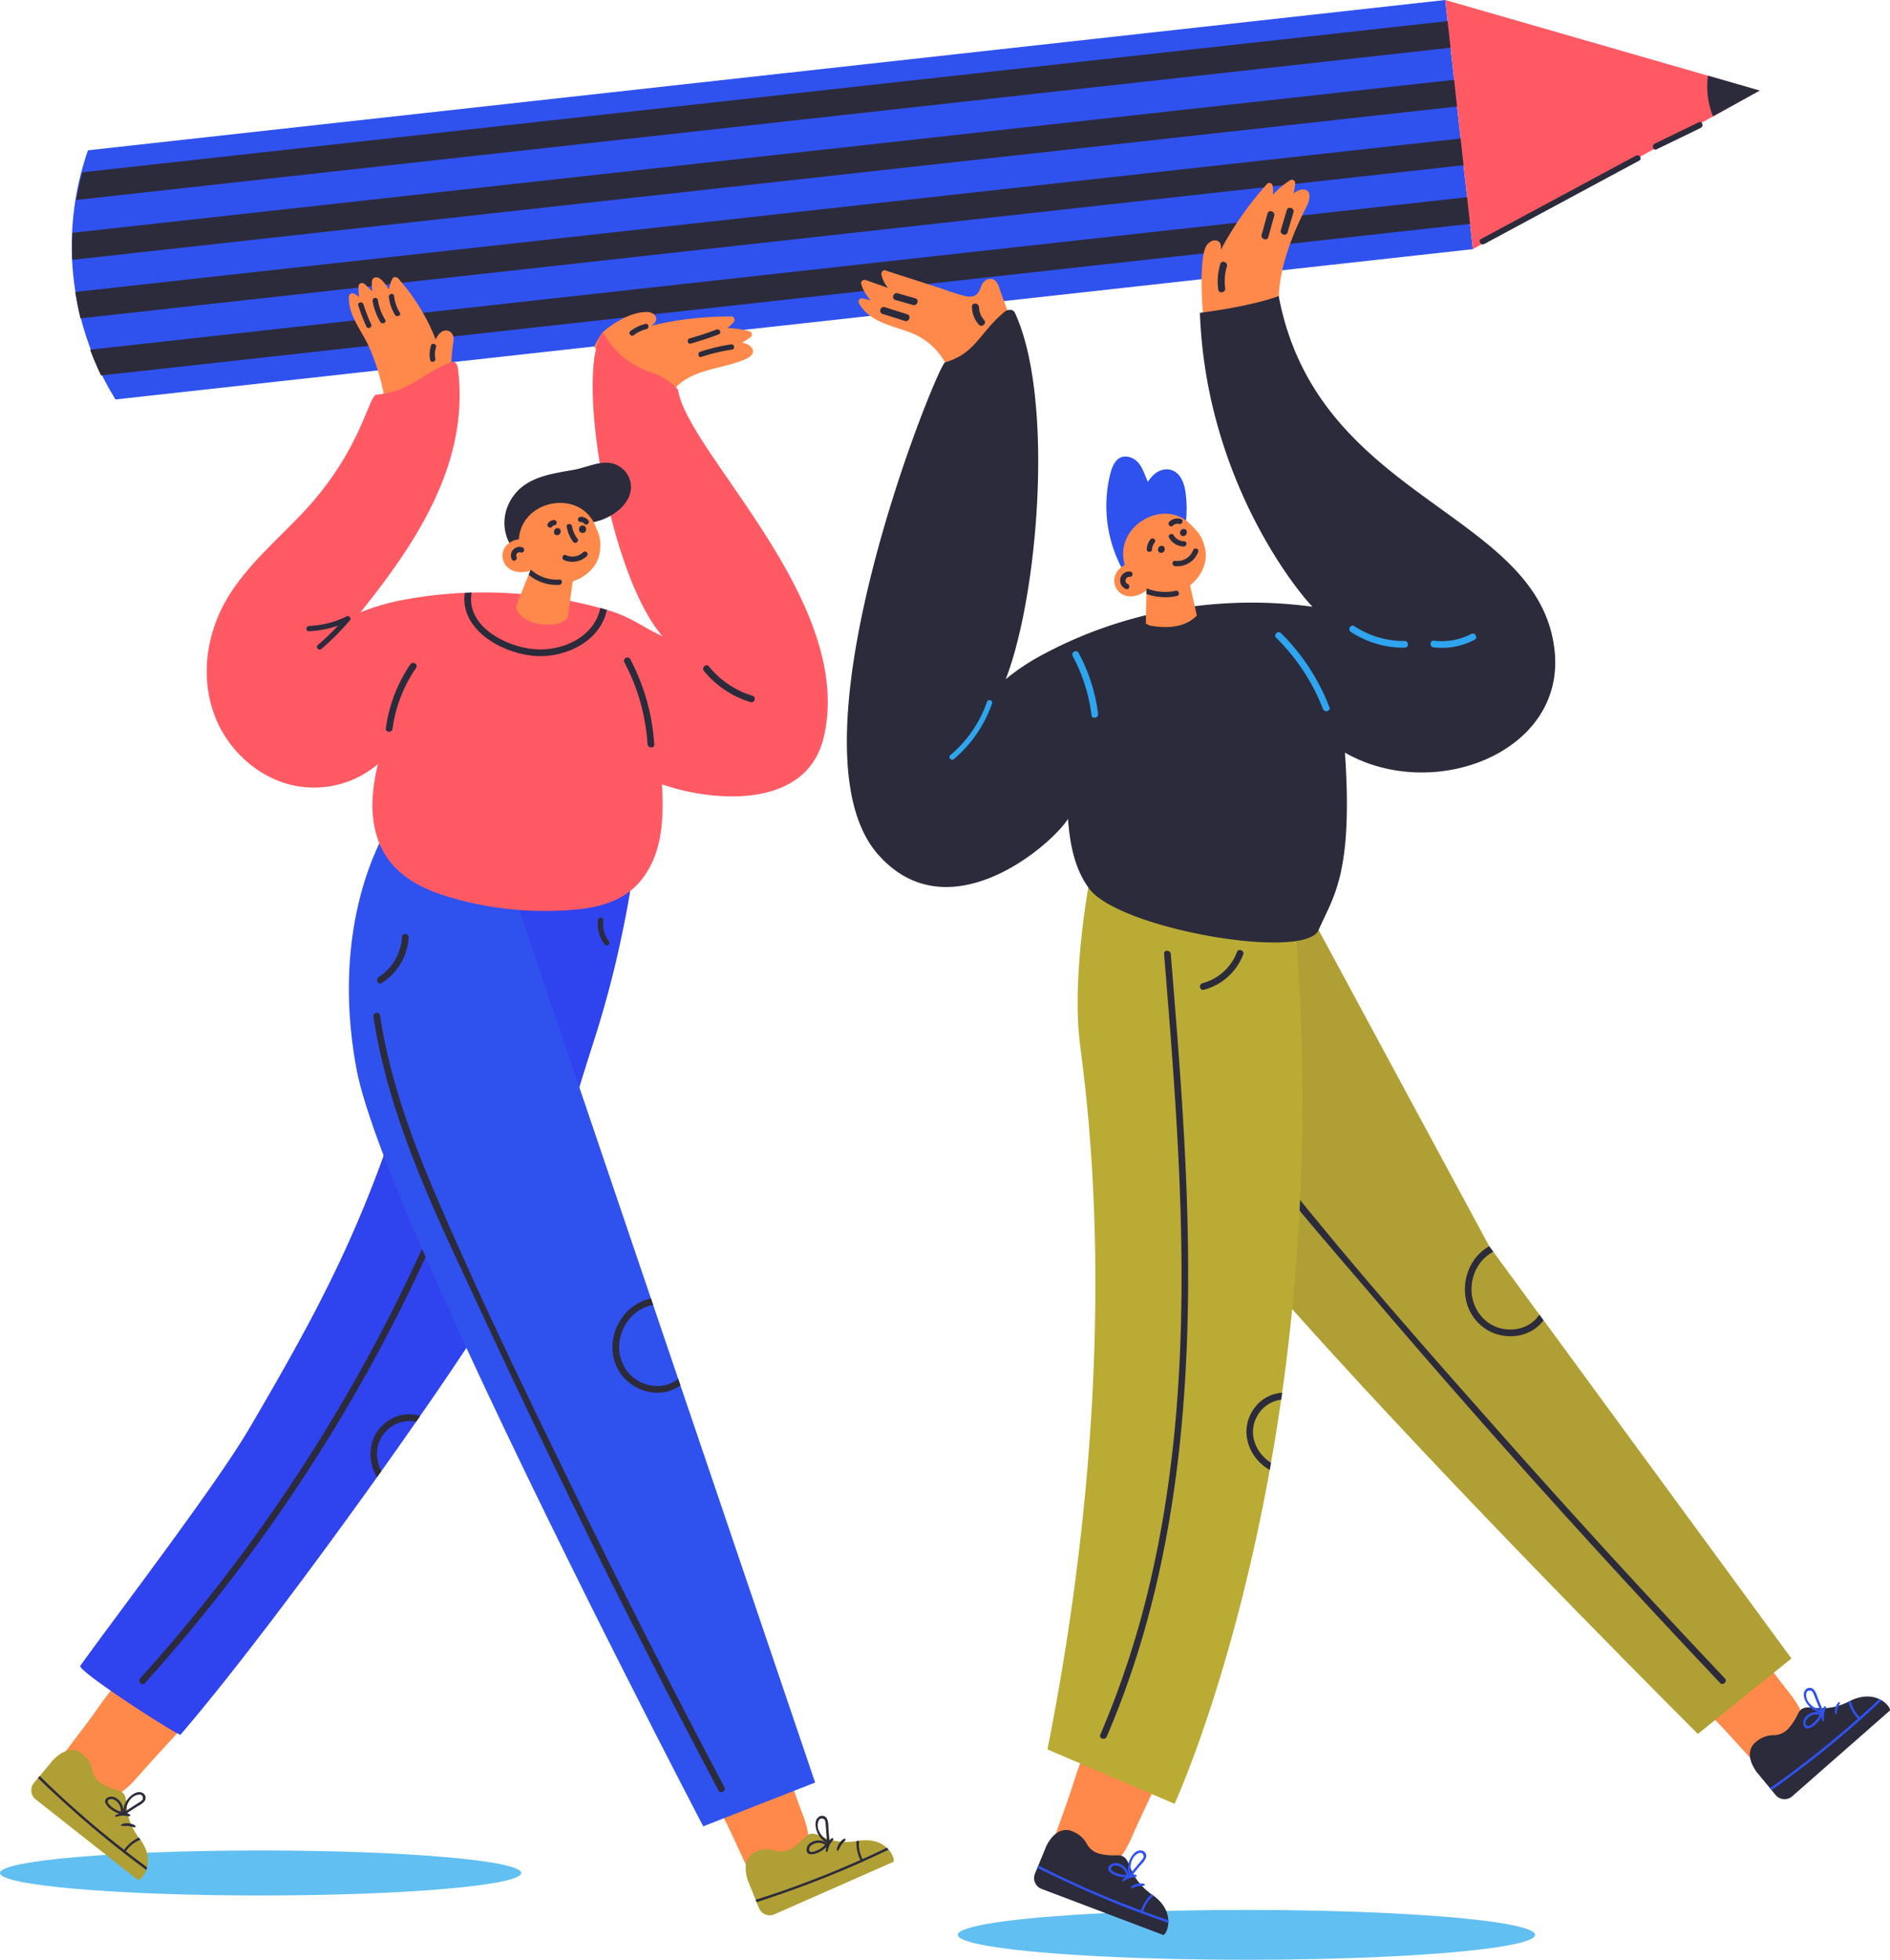 <svg xmlns="http://www.w3.org/2000/svg" viewBox="0 0 1336.01 1385.01" style=""><g><g data-name="Layer 2"><g data-name="Layer 1"><ellipse cx="184.21" cy="1323.68" rx="184.21" ry="15.9" fill="#61bff1"></ellipse><ellipse cx="881.11" cy="1367.4" rx="204.04" ry="17.61" fill="#61bff1"></ellipse><path d="M1021.63 0l19.5 176.09L81.67 282.31a206.81 206.81 0 0 1-10.48-19q-4.34-9-7.75-18.24a206.15 206.15 0 0 1-6.78-22.14q-2.28-9.31-3.66-18.73c-.38-2.57-.72-5.15-1-7.73-.55-5-.93-9.95-1.11-14.93-.23-6.37-.19-12.75.18-19.12a206.43 206.43 0 0 1 2.61-23.19q1.68-9.84 4.34-19.57c1.23-4.51 2.62-9 4.18-13.44z" fill="#2f52ef"></path><path d="M1030.09 14.17l2.09 18.83L53.89 141.33q1.68-9.86 4.34-19.57z" fill="#2c2b3c"></path><path d="M1034.68 55.65l2.09 18.87L51.11 183.63q-.36-9.54.17-19.12z" fill="#2c2b3c"></path><path d="M1044.28 96.58l2.09 18.87L56.89 225q-2.28-9.27-3.68-18.69z" fill="#2c2b3c"></path><path d="M1054.94 137.38l2.09 18.87L71.42 265.36q-4.33-9-7.75-18.24z" fill="#2c2b3c"></path><path fill="#ff5a64" d="M1243.88 64.04l-33.02 18.25-169.73 93.8L1021.63 0l185.71 53.51 36.54 10.53z"></path><path d="M1243.88 64l-33 18.25a57 57 0 0 1-3.52-28.78z" fill="#2c2b3c"></path><path d="M1156.39 110l-109.5 58.92c-2.4 1.29 0 4.77 2.36 3.5l109.5-58.93c2.4-1.32.01-4.81-2.36-3.49z" fill="#2c2b3c"></path><path d="M1200.81 86.4l-31.2 15.16c-2.42 1.17-1 5.16 1.39 4l31.21-15.16c2.41-1.19 1.04-5.18-1.4-4z" fill="#2c2b3c"></path><path d="M543.93 1240.11c-5.68.82-11.55 4.49-16.62 6.64-6.93 3-14 5.61-20.45 9.59-.21-.29-.41-.58-.63-.86-2.06-2.7-6.06.12-5.42 3 2.72 12.19 10.1 24.13 15.34 35.43q8.42 18.18 16.87 36.34c1.46 3.14 5.65 2.57 7.39.16 4.48-6.18 13.08-7.52 19.43-11.07 6.57-3.68 11.07-9.39 11.63-17.09.71-9.83-4.13-19.7-7.33-28.71q-5.89-16.57-11.8-33.17c-1.51-4.25-7.46-3.57-8.41-.26z" fill="#ff894a"></path><path d="M626.81 1305.83a18.07 18.07 0 0 1 1.37 1.41c3.46 3.91 4.24 8.19 3.2 8.65l-84 37a8.18 8.18 0 0 1-10.87-4.43l-1.67-4.12-.68-1.69-4.86-12a12.63 12.63 0 0 1-.74-1.81c-5.43-17.37 6.18-20.32 6.18-20.32a18.7 18.7 0 0 1 13-.78 14.17 14.17 0 0 0 11.55-1.32 42.79 42.79 0 0 0 9.25-7.56c8.19-9 13.21 5.9 36.86 2.3l.93-.15.94-.14c9.43-1.37 15.73 1.43 19.54 4.96z" fill="#b09f34"></path><path d="M626.81 1305.83a18.07 18.07 0 0 1 1.37 1.41c-1.4.63-2.8 1.26-4.15 1.9q-6.9 3.27-13.87 6.39a.88.88 0 0 1-.83.38q-13.59 6.06-27.44 11.55-14.26 5.65-28.74 10.69c-6.06 2.09-12.16 4.24-18.32 6.16l-.68-1.69c6.2-2 12.43-4 18.58-6.11q14.84-5.19 29.43-11 13.14-5.25 26.05-11a26.89 26.89 0 0 1-2.79-13.32l.93-.15.94-.14c0 .38-.09.79-.11 1.19a22.45 22.45 0 0 0 2.52 11.77l.6-.26q7.22-3.24 14.36-6.66c.72-.39 1.43-.74 2.15-1.11z" fill="#2c2b3c"></path><path d="M578.49 1284.28c-2.85 2.35-2.17 7.07-1 10.1a15.14 15.14 0 0 0 7 8.07c-.06.08-.14.15-.2.23-4.13-4-14.22-1.74-14.12 4.72.05 4 4.52 3.29 7.1 2.33a20 20 0 0 0 6.88-4.37 12.08 12.08 0 0 0-.36 2.85.63.63 0 0 0 1.22.18 21 21 0 0 1 1.54-4.69c.7-1.35 1.85-2.41 2.49-3.76a.63.63 0 0 0-.83-.87 5.56 5.56 0 0 0-1.71 1.41.81.81 0 0 0-.22 0c-.2-2.46-.39-4.91-.59-7.37-.18-2.23 0-4.85-.81-7a3.9 3.9 0 0 0-6.39-1.83zm-6.54 22.4c.28-2.63 3.9-4.12 6.12-4.3a9.45 9.45 0 0 1 5.25 1.37 17.1 17.1 0 0 1-3.27 2.7c-1.35.86-8.58 4.75-8.05.23zm11-20.7a7.71 7.71 0 0 1 .66 2.84c.15 1.42.22 2.84.33 4.26l.6 7.53c-4-2.83-7.83-8.14-6.14-13.14.82-2.47 2.34-3.01 4.6-1.47z" fill="#2c2b3c"></path><path d="M596.77 1299.48c-2.49 1-5.33 5.32-5.22 8a.51.51 0 0 0 .94.27c.93-1.16 1.42-2.67 2.26-3.92s2.1-2.19 2.87-3.47c.38-.58-.29-1.1-.85-.88z" fill="#2c2b3c"></path><path d="M123.1 1215.66c-3.39-4.63-9.39-8.09-13.67-11.56-5.86-4.73-11.55-9.76-18.07-13.55.16-.32.32-.64.47-1 1.42-3.09-3-5.3-5.19-3.38-9.49 8.13-16.57 20.25-24.09 30.18q-12.09 16-24.16 32c-2.08 2.76.38 6.19 3.32 6.6 7.56 1 12.79 8 18.91 12 6.33 4.07 13.48 5.36 20.54 2.24 9-4 15.46-12.89 21.91-20l23.75-26c3.04-3.31-.35-8.25-3.72-7.53z" fill="#ff894a"></path><path d="M449.63 594c.35-5.44-7.56-5.75-8.3-.51-.18 1.22-.35 2.45-.53 3.67-18.3-2.64-36.39-5.53-54.39-10.12q-13.77-3.48-27.32-7.83c-5.77-1.88-11.52-4.11-17.32-6.14.21-1.75.45-3.51.65-5.26.66-5.67-7.79-5.94-8.73-.52-.18 1-.35 2-.53 3.06-1-.28-2.06-.56-3.09-.8-3.43-.83-6.3 3.87-2.85 5.92 1.5.89 3.06 1.69 4.63 2.48-1.2 6.9-2.38 13.8-3.61 20.7-5.36 30.41-11.11 60.67-18.51 90.75q-14.67 59.54-35 117.46c-1.18 3.35-2.35 6.66-3.54 9.92-26.27 72.49-55 124.48-94.84 192.52-23.4 40-92.52 130.29-119.57 167.92-2.53 3.55 69.72 50 70.84 48.7C165 1182.44 219.38 1110 266.5 1044l3.08-4.32c1.73-2.42 3.44-4.84 5.14-7.23.92-1.32 1.85-2.62 2.77-3.92 5.7-8 11.25-16 16.61-23.67l2.91-4.2q3.84-5.54 7.54-10.89c.9-1.31 1.78-2.6 2.68-3.87 8.16-11.92 15.73-23.13 22.46-33.32 1.56-2.34 3.05-4.62 4.51-6.85C375.31 883 389.27 834 409.52 768.39c3.17-10.35 6.53-21.12 10.17-32.41 7.4-23.05 13.75-46.47 18.82-70.14 4.31-20.08 8.24-40.53 10.25-61.05a4.8 4.8 0 0 0 .37-4c.19-2.23.37-4.52.5-6.79z" fill="#2f43ef"></path><path d="M319.05 255.79c.19-3.94.56-7.86 1.06-11.76.3-2.35 1-5.12-.06-7.4a5.35 5.35 0 0 0-7.92-2.08 11.13 11.13 0 0 0-4.08 5.5 144.16 144.16 0 0 0-26.68-43.4c-1-1.08-3.19-1.22-3.95.25a25.23 25.23 0 0 0-2.52 7.58c-3.06-4.46-7-10.4-10.88-7.9-1.91 1.23-.94 7-.93 9.37-1.16-1.27-3.93-4-5.24-5.16-1.48-1.34-4.26-.89-4.37 1.45a34.15 34.15 0 0 0 .47 7.55 35.66 35.66 0 0 0-3.42-2.12 2.53 2.53 0 0 0-3.89 1.88c-.69 13 9.05 24.11 14.12 35.42a154.92 154.92 0 0 1 12.11 43.4 2.36 2.36 0 0 0 .44 1.13 2.5 2.5 0 0 0 2.8 1.88q20-2.65 39.81-6.28c1.1 2.22 5.1 1.17 4.66-1.71a142.41 142.41 0 0 1-1.53-27.6z" fill="#ff894a"></path><path d="M298.81 881.42a1192.49 1192.49 0 0 1-147 242.1q-25.22 32.16-52.63 62.51c-2 2.24 1.14 5.79 3.19 3.51a1196.81 1196.81 0 0 0 165.57-235.09q18.88-35.16 35.38-71.54c1.26-2.78-3.26-4.25-4.51-1.49z" fill="#2c2b3c"></path><path d="M576.21 1259.77l-79.1 30.93s-95.33-182-167.41-338.12c-23.22-50.28-44-97.87-58.47-135.79-9.71-25.56-16.54-46.74-19.27-61.42-19.32-104.1 19.75-165.24 20.88-168.82l55.41 12.11 25.57 5.58 55.7 164.15 50.63 149.26 1.55 4.57 17.69 52.18 1.61 4.73z" fill="#2f52ef"></path><path d="M531.39 245.81c-1.37-2.05-4-3.1-6.94-3.61a50.67 50.67 0 0 0 6.3-4.06 2.39 2.39 0 0 0-.84-4 63.35 63.35 0 0 0-15.78-2.29 34.12 34.12 0 0 0 4.4-4.05c1.26-1.38.76-4.11-1.45-4.12a236.51 236.51 0 0 0-56.68 6.49c1.8-1.32 3.85-2.81 3.4-5.35-.57-3.25-3.91-4.31-6.8-4.31-10.77 0-22.55 7.19-30.5 13.82a2.24 2.24 0 0 0-.54.63c-.9 1-6.86 9.91-5.45 10.91 15.68 11.11 8.09 78.7 21.88 92.07-.06.08 1.13 11.77 1.08 11.85-1.67 2.56 29.14-69 30.8-71.58 1.57 0 3-1.65 2.34-3.15C488 261.54 508 261 523.7 255.14c3.51-1.31 11.22-4.09 7.69-9.33z" fill="#ff894a"></path><path d="M479.3 275.57c-.07-.45-7-8.43-17.57-11.88C432.8 254.23 427 233.56 426 235c-19.58 26.57 4 170.68 42.36 214.73-15.5-7.33-22.82-14-39.29-18.69-1.55-.45-3.09-.88-4.66-1.31a315.83 315.83 0 0 0-91-10.94c-1.62.05-3.23.12-4.84.18a302.33 302.33 0 0 0-41.63 4.65 157.27 157.27 0 0 0-32.11 9.11c39.76-49.54 77.27-105.93 68.9-172.18-.41-3.19-2.19-5.69-4.68-4.71-21.37 8.39-29.1 21-53 23.08-5.34.46-10.44 37.43-48.15 79.27-19.08 21.15-42 39.38-56.85 64s-19.64 55.23-9.65 82.63c8.91 24.42 30.2 44.52 55.81 50.22a69.79 69.79 0 0 0 59.9-15c-4 17-5.92 34.46-.58 51.38 6.92 21.94 24.64 33.91 45.68 40.85a232.36 232.36 0 0 0 76.29 11.46c22.34-.38 47.79-2.11 63.44-20.17 16.66-19.2 17.29-45.09 16-69.27 35.82 12.56 101.94 18 114.24-32.83 23.04-95.36-95.79-201.09-102.88-245.89z" fill="#ff5a64"></path><path d="M444.56 337.3a17.41 17.41 0 0 0-14.29-10.21c-8-.77-16.44 3.44-24.33 4.86-15.49 2.8-32.38 4.81-42.36 17.66-9.16 11.81-9.22 27-.93 38.3a5.6 5.6 0 0 0 6 2.26c3.91 2.61 11.2 1.21 11.75-4.65.7-7.41 9-11 16.11-12.59 9.13-2 18.49-2.19 27.45-5.07 13.95-4.46 26.43-17.04 20.6-30.56z" fill="#2c2b3c"></path><path d="M421.21 372.63c-10.08-27.52-52.63-20.09-54.43 8.55a10.89 10.89 0 0 0-1.13.14c-4.21.75-8.27 3.56-9.82 7.66a11.14 11.14 0 0 0 4 12.78c4.47 3.36 10.05 2.93 15.18 1.65a28.43 28.43 0 0 0 16.42 8.65c13.92 2.06 29.93-7 32.39-20.91 1.91-10.83-1.72-16.1-2.61-18.52z" fill="#ff894a"></path><path d="M407.55 391.32L401.27 437c-7.08 7.22-22.28 4.17-31.52 1.37a7.55 7.55 0 0 1-4.85-10c2.46-6.32 6.06-15.49 8.8-22.17.52-1.28 1-2.46 1.46-3.52a42.9 42.9 0 0 1 2.31-5z" fill="#ff894a"></path><path d="M104 1319.69a16.38 16.38 0 0 1-.59 1.87c-1.84 4.9-5.25 7.59-6.14 6.89l-72.09-56.82A8.19 8.19 0 0 1 24 1260l2.85-3.4 1.18-1.4 8.3-9.92a12.86 12.86 0 0 1 1.26-1.5c12.78-13 20.84-4.08 20.84-4.08a18.71 18.71 0 0 1 6.81 11.13 14.12 14.12 0 0 0 6.58 9.58 42.84 42.84 0 0 0 11 4.62c11.79 3 1 14.43 15.27 33.63l.57.75.57.76c5.6 7.62 6.07 14.47 4.77 19.52z" fill="#b09f34"></path><path d="M104 1319.69a16.38 16.38 0 0 1-.59 1.87c-1.22-.94-2.43-1.88-3.63-2.77-4.08-3-8.15-6.11-12.16-9.24a.86.86 0 0 1-.72-.56q-11.73-9.15-23.08-18.8-11.7-9.95-22.93-20.36c-4.7-4.37-9.46-8.75-14-13.28l1.18-1.4c4.69 4.53 9.33 9.12 14.12 13.54q11.55 10.65 23.54 20.82 10.82 9.12 22 17.81a26.78 26.78 0 0 1 10.44-8.71l.57.75.57.76c-.36.14-.74.29-1.11.46a22.49 22.49 0 0 0-9.2 7.75l.51.41q6.26 4.85 12.62 9.55c.55.47 1.19.94 1.87 1.4z" fill="#2c2b3c"></path><path d="M100.32 1266.91c-3.41-1.41-7.26 1.41-9.4 3.84a15.18 15.18 0 0 0-3.82 10l-.3-.07c1.58-5.52-5.13-13.37-10.8-10.25-3.52 1.94-.78 5.54 1.29 7.36a20 20 0 0 0 7.08 4 12.07 12.07 0 0 0-2.69 1 .63.63 0 0 0 .42 1.17 20.63 20.63 0 0 1 4.86-.84c1.52 0 3 .49 4.49.42a.63.63 0 0 0 .38-1.14 5.69 5.69 0 0 0-2-.84.72.72 0 0 0-.09-.2l6.23-4c1.88-1.21 4.27-2.31 5.79-4a3.9 3.9 0 0 0-1.44-6.45zm-22.84 4.74c2.45-1 5.47 1.51 6.66 3.39a9.34 9.34 0 0 1 1.26 5.28 17.27 17.27 0 0 1-3.92-1.62c-1.39-.79-8.22-5.35-4-7.05zm23.46 0a7.64 7.64 0 0 1-2.2 1.92c-1.18.79-2.41 1.53-3.61 2.3l-6.36 4.13c.63-4.86 3.51-10.74 8.72-11.6q3.89-.77 3.45 3.28z" fill="#2c2b3c"></path><path d="M95.49 1290.19c-2-1.73-7.2-2.21-9.52-.85a.51.51 0 0 0 .2 1c1.46.28 3 0 4.52.16s2.92.83 4.41.9a.64.64 0 0 0 .39-1.21z" fill="#2c2b3c"></path><path d="M481 979.13a27.52 27.52 0 0 1-7.53 3.81c-12.4 4-26.73-1.17-34.31-11.58-14.72-20.21-1.72-49.12 21-53.71l1.55 4.57c-19.35 3.45-30.84 27.14-19.68 44.95 6.13 9.77 19.08 14.82 30.12 11.19a22.79 22.79 0 0 0 7.25-4z" fill="#2c2b3c"></path><path d="M297 1000.69l-2.91 4.2a22.32 22.32 0 0 0-19.4 4.92c-9.45 8.15-10.13 20.23-5.12 29.9l-3.07 4.29c-7.64-12.77-6.23-30 7.58-39.73a26.21 26.21 0 0 1 22.92-3.58z" fill="#2c2b3c"></path><path d="M284.13 662.22a35.94 35.94 0 0 1-16.45 28.29c-2.54 1.64-.39 5.88 2.18 4.22a40.91 40.91 0 0 0 19-32.22c.2-3.05-4.54-3.34-4.73-.29z" fill="#2c2b3c"></path><path d="M512.11 1263.1q-55.08-104-106.72-209.86c-34.26-70.24-68.54-140.83-99.11-212.78-16.81-39.55-31.21-80.3-37.68-122.94-.46-3-5.1-2-4.65 1 11.47 75.54 46.86 145.35 78.7 214q50.06 107.82 103.7 213.93 30.21 59.74 61.54 118.9c1.43 2.65 5.65.46 4.22-2.25z" fill="#2c2b3c"></path><path d="M429 431c-4.67 22.86-30.7 35-53.38 32.35s-50.72-19.19-47.08-44.42c1.61-.06 3.22-.13 4.84-.18-4.17 23.72 24 38.36 44.5 40.06 20.13 1.67 42.42-9 46.46-29.12 1.6.42 3.14.85 4.66 1.31z" fill="#2c2b3c"></path><path d="M290.11 469.45a104.82 104.82 0 0 0-17.37 45.33c-.42 3 4.33 3.3 4.73.29a99.54 99.54 0 0 1 16.62-43c1.73-2.55-2.25-5.14-3.98-2.62z" fill="#2c2b3c"></path><path d="M445.57 465.91c-1.42-2.7-5.64-.53-4.21 2.18a142.88 142.88 0 0 1 16.36 57.76c.19 3 4.93 3.33 4.74.29a148.49 148.49 0 0 0-16.89-60.23z" fill="#2c2b3c"></path><path d="M532 491.75A63.88 63.88 0 0 1 501.11 471c-1.95-2.36-5.46.83-3.52 3.19a68.36 68.36 0 0 0 32.87 22c2.92.97 4.42-3.54 1.54-4.44z" fill="#2c2b3c"></path><path d="M404.22 432.15c-3.71 8.68-13.32 11.22-21.94 9.42-8.16-1.71-19-6.76-17.92-16.73.35-3-4.39-3.31-4.73-.29-1.4 12.39 11.21 19.53 21.75 21.71 11.13 2.29 22.7-1.74 27.34-12.61 1.2-2.81-3.31-4.29-4.5-1.5z" fill="#ff5a64"></path><path d="M245 435.61a66.24 66.24 0 0 1-26.43 6.76c-2.39.11-2.7 3.84-.29 3.74a71.56 71.56 0 0 0 20.7-3.95 174.24 174.24 0 0 1-14.31 13.66c-1.83 1.57.64 4.39 2.48 2.82a178.8 178.8 0 0 0 20.24-20.3c1.27-1.5-.82-3.5-2.39-2.73z" fill="#2c2b3c"></path><path d="M395.26 413.35a30.58 30.58 0 0 1-21.56-7.18c.52-1.28 1-2.46 1.46-3.52a1.67 1.67 0 0 1 .52.33 27.61 27.61 0 0 0 19.87 6.63c2.45-.14 2.08 3.61-.29 3.74z" fill="#2c2b3c"></path><path d="M506.47 232.9q-9.32 3.56-18.91 6.24c-2.31.65-1.61 4.33.72 3.68q10.08-2.82 19.86-6.56c2.24-.86.57-4.21-1.67-3.36z" fill="#2c2b3c"></path><path d="M516.73 243.38a135.18 135.18 0 0 0-21.66 5.17c-2.27.74-1.58 4.42.71 3.67a135.28 135.28 0 0 1 21.67-5.16c2.38-.37 1.66-4.06-.72-3.68z" fill="#2c2b3c"></path><path d="M456.24 228.91a28 28 0 0 0-10.59 5.09c-1.91 1.47.57 4.29 2.48 2.82a23.1 23.1 0 0 1 8.83-4.2c2.33-.62 1.63-4.28-.72-3.71z" fill="#2c2b3c"></path><path d="M262.36 229.11a119.2 119.2 0 0 1-5.42-14c-.72-2.28-4.4-1.59-3.68.71a129.31 129.31 0 0 0 5.74 15c1 2.18 4.37.49 3.36-1.71z" fill="#2c2b3c"></path><path d="M272.26 225.89a38.14 38.14 0 0 1-5.18-13.89c-.4-2.38-4.08-1.66-3.68.72a41.17 41.17 0 0 0 5.5 14.84c1.24 2.04 4.62.44 3.36-1.67z" fill="#2c2b3c"></path><path d="M282.59 220.88a27.28 27.28 0 0 1-4-11.69c-.25-2.39-3.93-1.67-3.68.72a29.8 29.8 0 0 0 4.34 12.63c1.24 2.03 4.62.39 3.34-1.66z" fill="#2c2b3c"></path><path d="M304.68 244.2a20.67 20.67 0 0 0-.65 10.06c.42 2.37 4.1 1.66 3.68-.72a16.49 16.49 0 0 1 .51-8.1c.72-2.3-2.81-3.54-3.54-1.24z" fill="#2c2b3c"></path><path d="M430.34 665a19 19 0 0 1-3.84-14.55c.32-2.39-3.42-2.67-3.74-.28a22.83 22.83 0 0 0 4.76 17.31c1.48 1.87 4.3-.61 2.82-2.48z" fill="#2c2b3c"></path><path d="M408.24 380.79a20.4 20.4 0 0 1-3.89-8.79c-.41-2.36-4.16-2.15-3.74.22a24.38 24.38 0 0 0 4.54 10.68c1.44 1.92 4.55-.18 3.09-2.11z" fill="#2c2b3c"></path><path d="M394.15 373.22c-3.2 0-3.6 5-.38 5s3.6-5 .38-5z" fill="#2c2b3c"></path><path d="M412 371.35a2.53 2.53 0 0 0-2.69 2.3v.35a2.5 2.5 0 0 0 5 .38V374a2.55 2.55 0 0 0-2.31-2.65z" fill="#2c2b3c"></path><path d="M393.51 369a1.93 1.93 0 0 0-2.2-1.48 5.75 5.75 0 0 0-4.08 2.53 1.88 1.88 0 0 0 3.11 2.1l.18-.27a.29.29 0 0 0 .08-.08l.28-.24q-.22.14.06 0c.05 0 .42-.18.46-.22a4.48 4.48 0 0 1 .62-.11 1.89 1.89 0 0 0 1.49-2.23z" fill="#2c2b3c"></path><path d="M415.82 367.68a6.78 6.78 0 0 0-5.26-2.46 1.94 1.94 0 0 0-2 1.73 1.89 1.89 0 0 0 1.73 2 3.21 3.21 0 0 1 2.73 1.19c1.52 1.86 4.34-.61 2.8-2.46z" fill="#2c2b3c"></path><path d="M412.3 390.24a11.09 11.09 0 0 1-12.3 2.07c-2.21-1-3.44 2.58-1.24 3.54a14.83 14.83 0 0 0 16-2.79c1.78-1.64-.68-4.47-2.46-2.82z" fill="#2c2b3c"></path><path d="M369.33 386.88a6.06 6.06 0 0 0-7.55 8.35c1 2.21 4.33.54 3.36-1.66a2.33 2.33 0 0 1 2.95-3.15c2.29.78 3.53-2.76 1.24-3.54z" fill="#2c2b3c"></path><path d="M812.79 1252c-4.63-3.39-11.39-4.89-16.51-6.91-7-2.75-13.95-5.83-21.31-7.49 0-.35.11-.7.16-1.05.42-3.37-4.42-4.16-6-1.66-6.6 10.61-9.7 24.29-13.89 36q-6.74 18.87-13.42 37.75c-1.16 3.27 2.22 5.79 5.15 5.3 7.53-1.27 14.61 3.8 21.63 5.71 7.26 2 14.47 1.06 20.26-4 7.41-6.51 10.87-17 14.89-25.62q7.43-16 14.83-31.92c1.93-4.11-2.79-7.78-5.79-6.11z" fill="#ff894a"></path><path d="M825.87 1357a16.14 16.14 0 0 1 0 2c-.27 5.22-2.71 8.81-3.77 8.41l-85.85-32.49a8.18 8.18 0 0 1-4.65-10.78l1.69-4.1.7-1.69 4.93-12a14.83 14.83 0 0 1 .75-1.81c8.3-16.19 18.65-10.16 18.65-10.16a18.66 18.66 0 0 1 9.84 8.57 14.15 14.15 0 0 0 9.17 7.15 42.88 42.88 0 0 0 11.89 1.09c12.15-.69 5.29 13.47 24.69 27.47l.77.55.77.55c7.64 5.63 10.16 12.02 10.42 17.24z" fill="#2c2b3c"></path><path d="M825.87 1357a16.14 16.14 0 0 1 0 2c-1.44-.53-2.88-1.07-4.29-1.56q-7.22-2.49-14.37-5.15a.88.88 0 0 1-.86-.31q-14-5.2-27.67-11-14.14-6-28-12.52c-5.79-2.74-11.64-5.49-17.39-8.43l.7-1.69c5.84 2.91 11.65 5.89 17.55 8.66q14.21 6.69 28.71 12.77 13.05 5.46 26.32 10.37a26.73 26.73 0 0 1 7.34-11.45l.77.55.77.55c-.31.24-.62.5-.92.77a22.47 22.47 0 0 0-6.44 10.16l.6.24q7.43 2.74 14.91 5.31l2.27.73z" fill="#2f52ef"></path><path d="M806.5 1307.76c-3.68-.32-6.5 3.53-7.81 6.49a15.09 15.09 0 0 0-.64 10.68h-.31c-.15-5.74-8.92-11.21-13.38-6.53-2.78 2.91.92 5.52 3.44 6.64a20 20 0 0 0 8 1.71 11.41 11.41 0 0 0-2.26 1.78c-.47.49.13 1.35.74 1a21.21 21.21 0 0 1 4.39-2.26c1.45-.48 3-.43 4.41-1a.63.63 0 0 0 0-1.2 5.58 5.58 0 0 0-2.21-.19.57.57 0 0 0-.15-.16l4.74-5.67c1.44-1.72 3.38-3.49 4.33-5.56a3.9 3.9 0 0 0-3.29-5.73zm-20.36 11.4c2-1.68 5.66-.21 7.37 1.22a9.37 9.37 0 0 1 2.79 4.66 17.26 17.26 0 0 1-4.22-.37c-1.57-.33-9.46-2.62-5.94-5.51zm22.38-7a7.62 7.62 0 0 1-1.53 2.49c-.88 1.12-1.83 2.19-2.74 3.28l-4.85 5.79c-.86-4.82.12-11.3 4.83-13.69q3.48-1.9 4.29 2.09z" fill="#2f52ef"></path><path d="M808.89 1331.42c-2.48-1-7.53 0-9.33 2a.51.51 0 0 0 .47.85c1.48-.17 2.89-.91 4.36-1.21s3-.09 4.48-.47a.64.64 0 0 0 .02-1.17z" fill="#2f52ef"></path><path d="M1229.62 1163.05c-5.17 2.49-9.67 7.76-13.86 11.34-5.71 4.89-11.69 9.57-16.61 15.29-.29-.21-.57-.43-.86-.63-2.78-2-5.74 1.94-4.27 4.49 6.27 10.81 16.9 20 25.29 29.17q13.5 14.8 27 29.58c2.34 2.56 6.15.75 7.09-2.06 2.41-7.25 10.22-11.11 15.2-16.42 5.16-5.48 7.73-12.28 5.95-19.79-2.28-9.59-9.87-17.54-15.63-25.17l-21.23-28.08c-2.69-3.61-8.16-1.17-8.07 2.28z" fill="#ff894a"></path><path d="M1328.43 1200.78a17.6 17.6 0 0 1 1.73.93c4.48 2.69 6.51 6.54 5.66 7.28l-69 60.55a8.2 8.2 0 0 1-11.71-1l-2.82-3.43-1.16-1.41-8.25-10a12.24 12.24 0 0 1-1.25-1.51c-10.4-14.93-.22-21.23-.22-21.23a18.69 18.69 0 0 1 12.2-4.67 14.15 14.15 0 0 0 10.61-4.73 42.79 42.79 0 0 0 6.55-10c5.1-11.05 14.37 1.65 35.85-8.9l.84-.43.85-.42c8.57-4.02 15.39-3.24 20.12-1.03z" fill="#2c2b3c"></path><path d="M1328.43 1200.78a17.6 17.6 0 0 1 1.73.93c-1.14 1-2.29 2-3.39 3.06q-5.58 5.2-11.29 10.27a.87.87 0 0 1-.68.61q-11.15 9.87-22.7 19.28-11.89 9.67-24.19 18.84c-5.15 3.82-10.32 7.7-15.61 11.39l-1.16-1.41c5.3-3.79 10.66-7.51 15.88-11.42q12.59-9.42 24.75-19.36 10.95-9 21.52-18.37a26.83 26.83 0 0 1-6.66-11.85l.84-.43.85-.42c.07.39.14.79.25 1.18a22.28 22.28 0 0 0 6 10.45l.49-.42q5.9-5.27 11.69-10.67c.53-.54 1.11-1.09 1.68-1.66z" fill="#2f52ef"></path><path d="M1275.87 1194.77c-2 3.1.06 7.4 2.06 10a15.11 15.11 0 0 0 9.13 5.57c0 .1-.09.19-.13.28-5.13-2.55-14.08 2.62-12 8.76 1.26 3.81 5.3 1.77 7.47.07a20 20 0 0 0 5.25-6.23 11.71 11.71 0 0 0 .51 2.83.63.63 0 0 0 1.22-.2 21.39 21.39 0 0 1 .06-4.93c.26-1.5 1-2.86 1.24-4.34a.63.63 0 0 0-1.06-.58 5.68 5.68 0 0 0-1.2 1.86.51.51 0 0 0-.21.06q-1.39-3.43-2.78-6.85c-.85-2.08-1.49-4.62-2.88-6.43a3.9 3.9 0 0 0-6.68.13zm.5 23.33c-.52-2.59 2.48-5.1 4.54-5.94a9.42 9.42 0 0 1 5.43-.27 18.07 18.07 0 0 1-2.31 3.56c-1.03 1.22-6.76 7.11-7.66 2.65zm4.3-23.06a7.5 7.5 0 0 1 1.48 2.51c.57 1.3 1.07 2.64 1.61 4 .94 2.34 1.89 4.67 2.83 7-4.66-1.5-9.92-5.4-9.82-10.68q0-4 3.9-2.87z" fill="#2f52ef"></path><path d="M1299.64 1203.08c-1.83 1.45-3.13 5.77-2.37 8a.44.44 0 0 0 .85 0c.49-1.19.52-2.58.92-3.83s1.21-2.36 1.53-3.62a.56.56 0 0 0-.93-.55z" fill="#2f52ef"></path><path d="M1266.32 1172.08l-66.12 53.3s-145.7-144.9-261.41-272.06c-37.28-41-71.45-80.08-96.62-111.91-17-21.45-29.84-39.59-36.86-52.77-49.76-93.46-30.89-163.52-30.89-167.27l56.47-5.13 26.11-2.38 31.53-37.32 164.19 304.21 2.85 3.89 32.58 44.44 3 4z" fill="#b09f34"></path><path d="M1091.07 933.11a28 28 0 0 1-6 5.9c-10.61 7.56-25.84 6.92-36.21-.73-20.11-14.84-16.41-46.32 3.86-57.53l2.85 3.89c-17.41 9.11-21.24 35.16-5.24 48.79 8.79 7.47 22.66 8.39 32.09 1.61a22.82 22.82 0 0 0 5.73-6z" fill="#2c2b3c"></path><path d="M1219.29 1186.16q-80.93-85.48-159-173.6c-51.83-58.5-103.76-117.32-152.49-178.45-26.79-33.6-51.58-69-69.23-108.35-1.26-2.79-5.46-.6-4.22 2.18 31.29 69.71 84.08 127.49 133.14 185q77.1 90.48 157.22 178.33 45.1 49.47 91.13 98.07c2.07 2.27 5.56-.95 3.45-3.18z" fill="#2c2b3c"></path><path d="M913.42 925.17q-3.06 30.69-7.1 59.14c-.24 1.64-.47 3.27-.7 4.9q-3.35 23.09-7.16 44.55c-.29 1.7-.59 3.39-.9 5.08-26.78 148.19-67.25 235.94-67.25 235.94l-48.77-20.85-4.35-1.85-36.75-15.72c55.22-278.42 27.37-461.67 22.81-500-5.59-46.84 6.55-112.14 6.55-112.14l4.23-.34 134.27-10.63 3.31-.26c.3 2.66.59 5.33.86 8a1500.68 1500.68 0 0 1 .95 304.18z" fill="#baab34"></path><path d="M701.81 197.34c-2.72-.92-5.47.57-7.1 2.74-1.16 1.54-1.34 3.32-2.16 5-2.42 4.83-6 5.21-10.88 4-6.21-1.49-12.3-3.91-18.38-5.87l-37.46-12.08c-1.87-.61-3.08 1.51-2.73 3a21.6 21.6 0 0 0 4.63 9.33l-15.59-5.48c-1.86-.65-4 .75-3.31 2.86a28.87 28.87 0 0 0 6.59 11.34l-5.71-1.3a2.4 2.4 0 0 0-2.46 3.63c7.91 13.49 23.53 15.49 36.85 20.74a47.19 47.19 0 0 1 28.64 32.85 2.45 2.45 0 0 0 .47 2.14c0 .24.12.47.16.71.54 2.88 4.73 1.6 4.54-1.15l39.72-25.38a2.17 2.17 0 0 0 1-1.43 2.09 2.09 0 0 0 .93-2.63q-6.24-17.4-12.47-34.81c-1.04-2.93-1.92-7.07-5.28-8.21z" fill="#ff894a"></path><path d="M921.72 133.94c-2.45-.33-5 .92-7.31 2.8a51.31 51.31 0 0 0 1.15-7.41 2.39 2.39 0 0 0-3.56-2 63 63 0 0 0-12.19 10.28 33.3 33.3 0 0 0-.11-6c-.19-1.86-2.56-3.3-4-1.65a236.49 236.49 0 0 0-32.79 46.69c.21-2.23.46-4.75-1.73-6.1-2.82-1.73-5.83.07-7.74 2.22-7.17 8-2.77 56-2.1 57.61 12.94 30.92 16.27 77.39 35.42 76 0 .09 18.77-82.43 18.8-82.34.81 2.95-10.83-22.2 18.06-78.1 1.69-3.38 4.38-11.15-1.9-12z" fill="#ff894a"></path><path d="M1099 460.59c-9.88-99.85-167.76-105.86-195.1-251.36-21.87 7.93-55.72 11.82-55.72 11.86C852.56 340.6 918.9 420 927.82 428.82a316.32 316.32 0 0 0-51.27-2.82c-1.61 0-3.22.1-4.83.16a316 316 0 0 0-90.05 16.94c-1.52.53-3 1.08-4.56 1.62a302.46 302.46 0 0 0-38.3 17A157.22 157.22 0 0 0 710.93 480c23-59.2 34.48-198.15 6.56-258.82-1.35-2.91-5-2.66-7.12-1-17.86 14.5-20.37 29.56-42.37 35.92-5.15 1.48-114.87 270.17-47.61 347.42 49.93 57.34 123.33-6.7 134.56-24.77 1.33 17.39 4.41 34.87 14.9 49.17 21 28.64 152.74 51.32 162.22 29.39 10.11-23.33 24.55-39 18.65-125.39 62.28 35.65 155.37.16 148.28-71.33z" fill="#2c2b3c"></path><path d="M838.64 354c-.44-5.84-1.09-12.67-4.76-17.53a11.26 11.26 0 0 0-12.25-4.37c-4.57 1.23-7.69 4.66-10.25 8.43-3.16-7.21-5.24-16.13-14.06-17.69-9.32-1.64-11.89 8.89-13.35 15.8a94.08 94.08 0 0 0 10.6 65.78 2.36 2.36 0 0 0 3.13.95 2.26 2.26 0 0 0 2-.5 193.88 193.88 0 0 1 36.1-23.68 2.2 2.2 0 0 0 1-3 86.48 86.48 0 0 0 1.84-24.19z" fill="#2f52ef"></path><path d="M843.12 372.21c-19.08-22.24-56.33-.38-48 27.08a10.83 10.83 0 0 0-1 .53c-3.68 2.17-6.5 6.23-6.51 10.61a11.13 11.13 0 0 0 8.22 10.57c5.37 1.58 10.44-.78 14.79-3.77a28.46 28.46 0 0 0 18.38 2.35c13.76-2.94 25.58-17.06 23-30.93-1.95-10.82-7.2-14.48-8.88-16.44z" fill="#ff894a"></path><path d="M847 439.46c-4.1 9.24-19.4 11.71-29.05 12.33a7.57 7.57 0 0 1-8-7.67c.08-7 .26-17.11.5-24.38 0-1.32.07-2.55.12-3.63a40 40 0 0 1 .4-5.16l26-16.44z" fill="#ff894a"></path><path d="M889.34 999.66c-7.87 12.69-2.05 27 9.12 34.1-.29 1.7-.59 3.39-.9 5.08-15.34-8.56-22.34-28.75-10.47-44.24a26.07 26.07 0 0 1 19.23-10.29c-.24 1.64-.47 3.27-.7 4.9a22.26 22.26 0 0 0-16.28 10.45z" fill="#2c2b3c"></path><path d="M874.38 672.83a36 36 0 0 1-24.26 22c-2.92.79-2.16 5.48.8 4.68a40.89 40.89 0 0 0 27.88-24.94c1.11-2.88-3.32-4.57-4.42-1.74z" fill="#2c2b3c"></path><path d="M905.52 447.45c-2.17-2.14-5.55 1.2-3.37 3.35a142.87 142.87 0 0 1 33 50.17c1.09 2.81 5.7 1.69 4.6-1.15a148.6 148.6 0 0 0-34.23-52.37z" fill="#2fa4ef"></path><path d="M993 453a63.82 63.82 0 0 1-35.65-10.47c-2.57-1.66-5 2.44-2.4 4.1a68.44 68.44 0 0 0 38 11.12c3.05-.04 3.1-4.75.05-4.75z" fill="#2fa4ef"></path><path d="M856.73 439.36c-1.45.72-2.9 1.36-4.38 1.94a2.39 2.39 0 0 0-.32-.56 40.83 40.83 0 0 0 3.13-2.79c2-1.93-.44-5-2.53-4a2.49 2.49 0 0 0-4.45-1.39c-8.51 11.12-22.46 11.83-35.23 9.56a37.63 37.63 0 0 1-8-4.58c-2.22-1.66-4.53 1.45-3.14 3.4a2.26 2.26 0 0 0-.55 2v.12a2.24 2.24 0 0 0 .51 2.07l.09.1c3.62 10.33 16.65 12.9 26.65 11.87a27.77 27.77 0 0 0 13.2-4.8c4.47-1.31 8.81-2.92 12.85-4.53a2 2 0 0 0 1.1-2.78c1.07-.46 2.14-.95 3.21-1.49 2.76-1.3.59-5.5-2.14-4.14z" fill="#2c2b3c"></path><path d="M837 803.45c-2.38-43.11-5.89-86.15-9.4-129.19-.24-3-5-3.19-4.74-.15 11.94 146.41 24 296-9.07 440.61a644.66 644.66 0 0 1-36 111.22c-1.21 2.81 3.35 4.15 4.54 1.37 57.37-133.25 62.55-281.06 54.67-423.86z" fill="#2c2b3c"></path><path d="M1040.06 448a45.1 45.1 0 0 1-26.41 4.77c-3-.35-3.31 4.39-.29 4.74a49.76 49.76 0 0 0 28.88-5.29c2.76-1.37.54-5.6-2.18-4.22z" fill="#2fa4ef"></path><path d="M776.22 504.46a123.43 123.43 0 0 0-13.73-43c-1.44-2.69-5.67-.53-4.22 2.18a119.79 119.79 0 0 1 13.31 41.83c.42 3 5.02 2 4.64-1.01z" fill="#2fa4ef"></path><path d="M697.7 496a86.53 86.53 0 0 1-25.94 37.7c-1.84 1.56.63 4.37 2.48 2.81a90.34 90.34 0 0 0 27-39.27c.76-2.3-2.75-3.54-3.54-1.24z" fill="#2fa4ef"></path><path d="M837 382.5a8.39 8.39 0 0 1-7.27-4.16c-1.2-2.07-4.56-.42-3.35 1.67a12.16 12.16 0 0 0 10.33 6.23c2.42.05 2.72-3.69.29-3.74z" fill="#2c2b3c"></path><path d="M821.14 385.72c-3.21 0-3.61 5-.39 5s3.6-5 .39-5z" fill="#2c2b3c"></path><path d="M836.75 373.85c-3.2 0-3.6 5-.38 5s3.63-5 .38-5z" fill="#2c2b3c"></path><path d="M813.16 381.24a12.62 12.62 0 0 0-2.57 6.82c-.17 2.41 3.57 2.7 3.74.29a9 9 0 0 1 1.94-5c1.48-1.92-1.64-4.01-3.11-2.11z" fill="#2c2b3c"></path><path d="M834.69 366.75a8.45 8.45 0 0 0-8.1 1.94c-1.75 1.65.71 4.48 2.47 2.82a4.63 4.63 0 0 1 4.39-1.23c2.32.62 3.55-2.91 1.24-3.53z" fill="#2c2b3c"></path><path d="M843.42 388.8a11.87 11.87 0 0 1-12.65 7.54c-2.4-.29-2.68 3.44-.29 3.74A15.64 15.64 0 0 0 847 390c.81-2.23-2.73-3.46-3.58-1.2z" fill="#2c2b3c"></path><path d="M831.91 421.23a39.53 39.53 0 0 1-21.52-1.49c0-1.32.07-2.55.12-3.63a1.69 1.69 0 0 1 1 .07 35.65 35.65 0 0 0 19.65 1.36c2.4-.48 3.1 3.19.75 3.69z" fill="#2c2b3c"></path><path d="M798.9 403.91a6.4 6.4 0 0 0-3 12.33c2.18 1 3.4-2.52 1.24-3.53-2.82-1.32-1.43-5.26 1.48-5.06 2.38.16 2.69-3.58.28-3.74z" fill="#2c2b3c"></path><path d="M862.56 186.66a42.82 42.82 0 0 0-1.39 18c.42 3.19 5.33 2.22 4.9-1a36.72 36.72 0 0 1 1.21-15.42c.91-3.01-3.81-4.67-4.72-1.58z" fill="#2c2b3c"></path><path d="M896 150.89q-2.07 7.5-4.16 15c-.86 3.09 3.86 4.76 4.72 1.66q2.09-7.5 4.16-15c.86-3.1-3.85-4.76-4.72-1.66z" fill="#2c2b3c"></path><path d="M909.6 148.47q-2.1 7.08-4.19 14.15c-.92 3.08 3.8 4.74 4.71 1.65l4.2-14.15c.91-3.12-3.81-4.74-4.72-1.65z" fill="#2c2b3c"></path><path d="M695.67 226.13a14 14 0 0 1-3.62-9c-.07-3.19-5.06-3.6-5-.38a19.3 19.3 0 0 0 4.85 12.64c2.15 2.44 5.91-.85 3.77-3.26z" fill="#2c2b3c"></path><path d="M641.29 222.11l-15.83-5c-3.06-1-4.72 3.75-1.65 4.72l15.83 5c3.06.96 4.72-3.75 1.65-4.72z" fill="#2c2b3c"></path><path d="M647 210.83l-12.43-3.55c-3.09-.88-4.75 3.83-1.65 4.72l12.43 3.55c3.09.88 4.76-3.83 1.65-4.72z" fill="#2c2b3c"></path></g></g></g></svg>